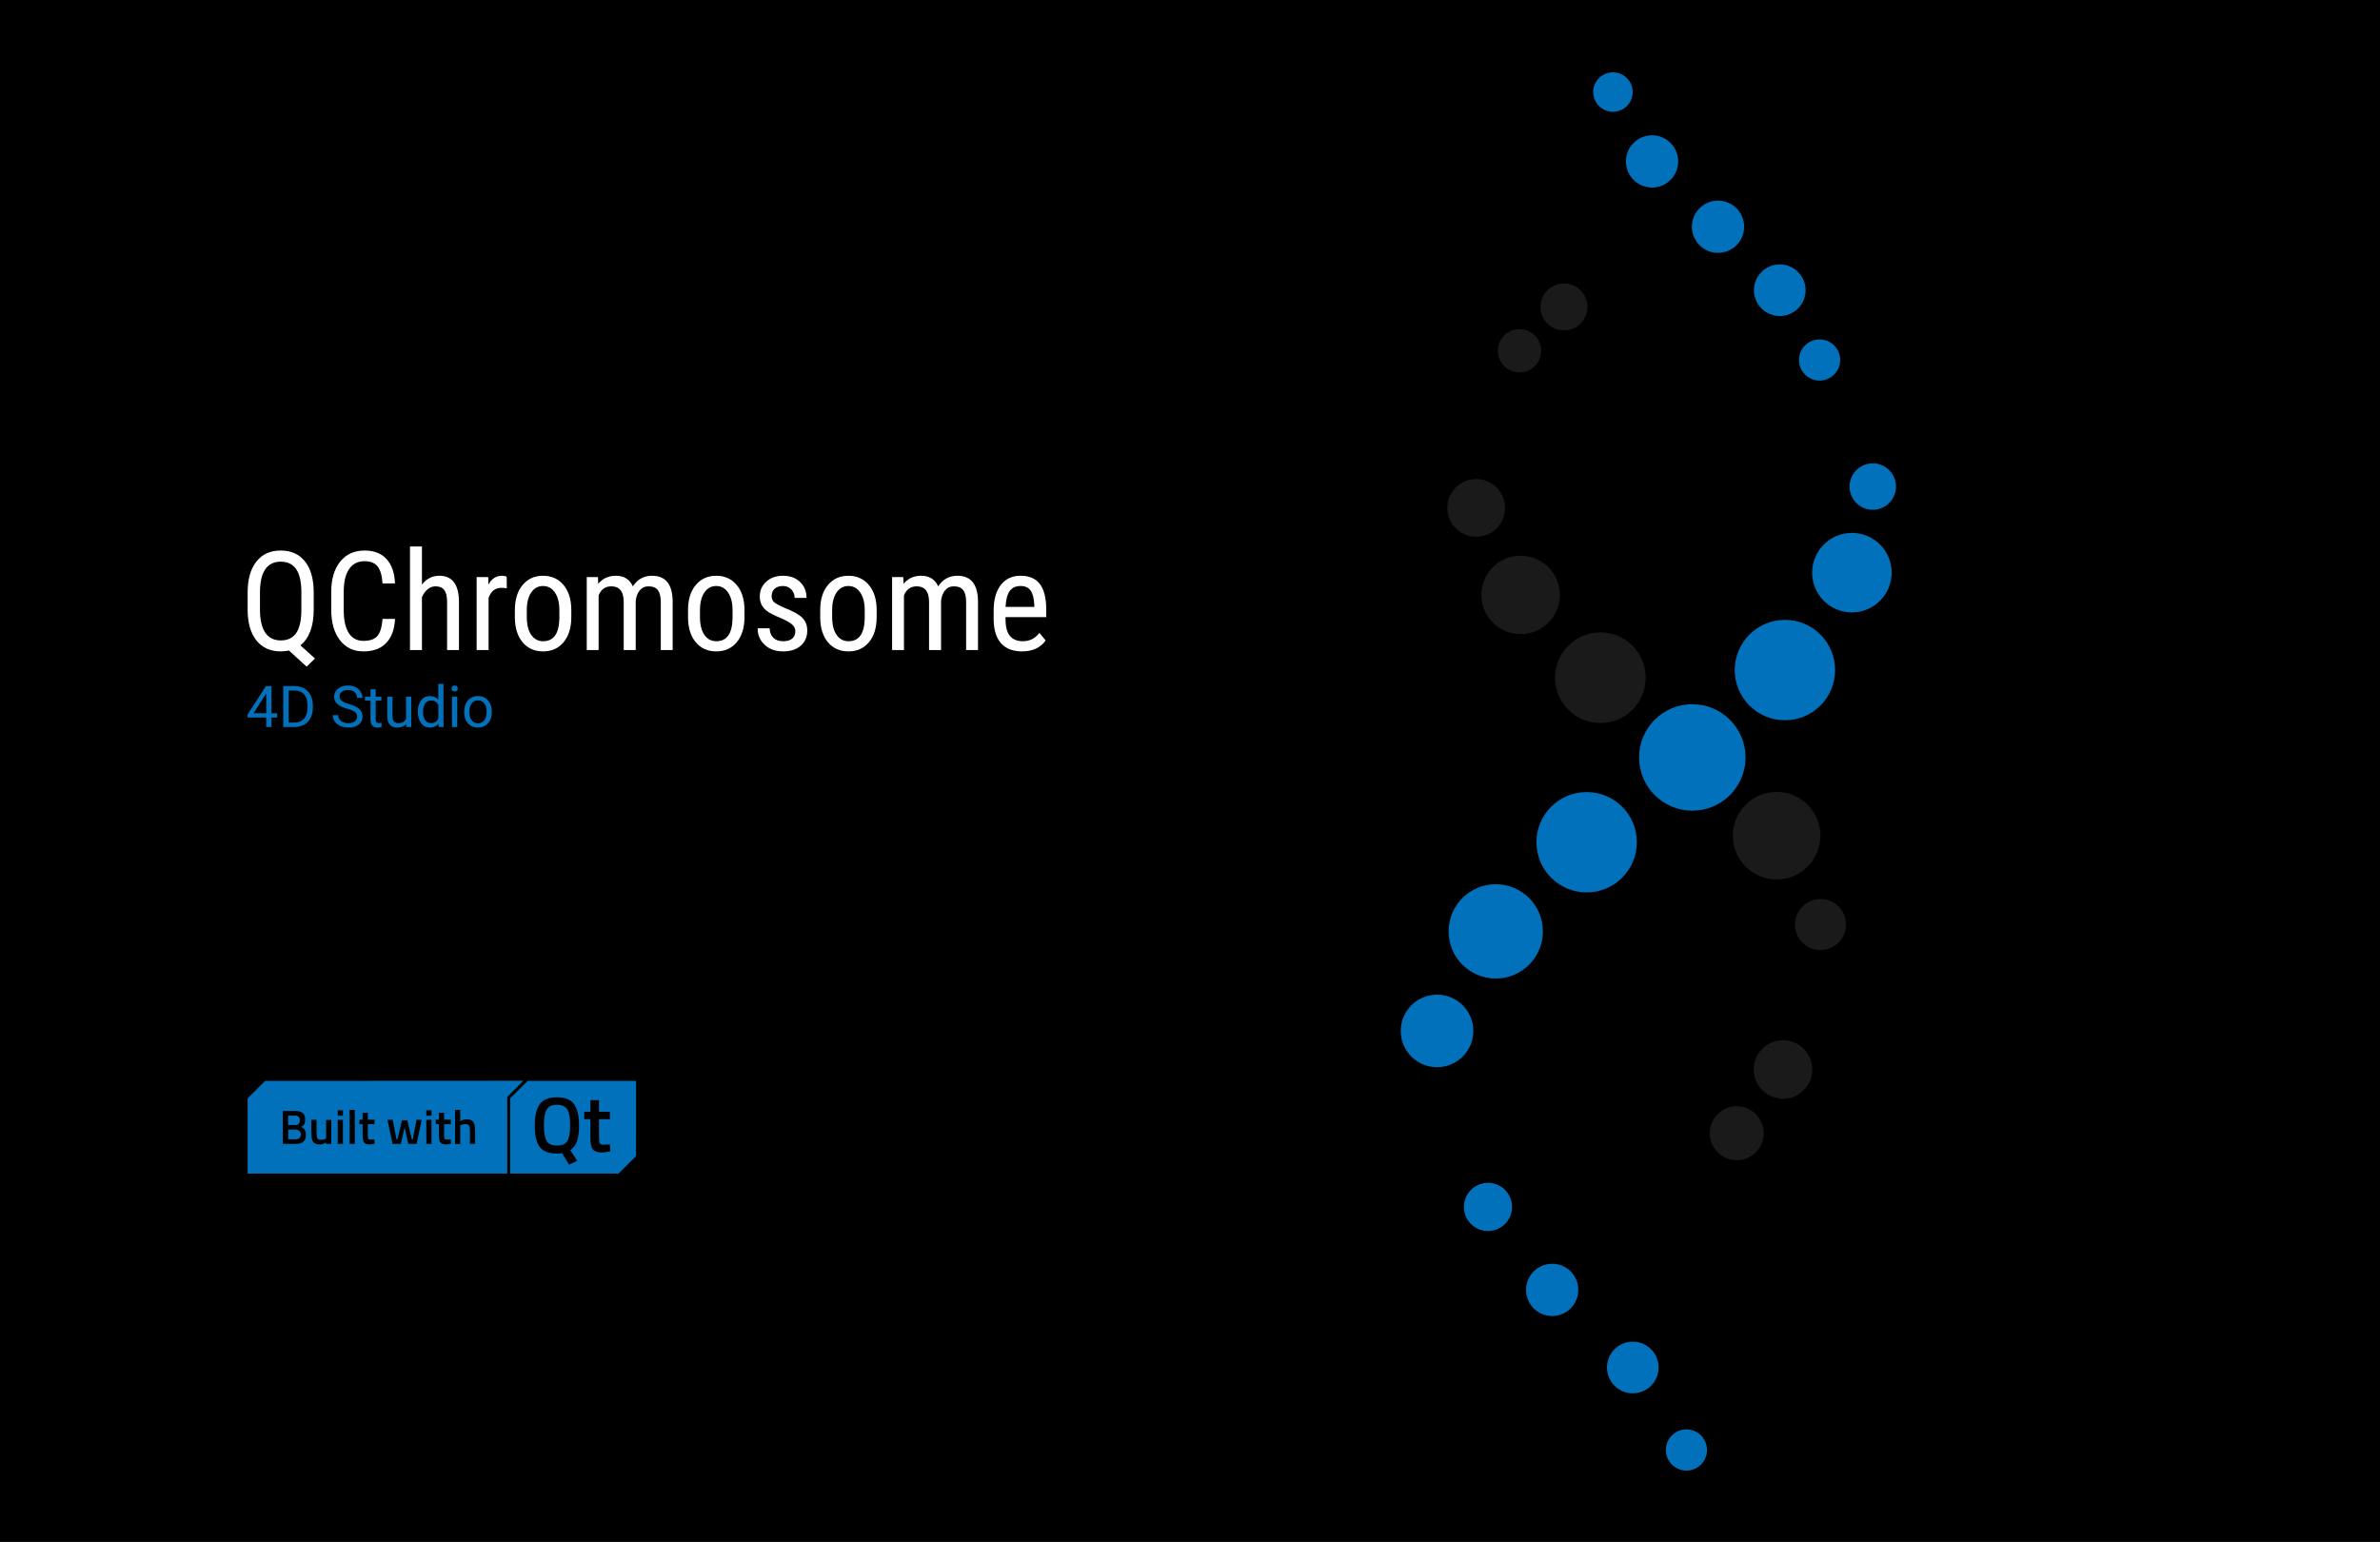 <?xml version="1.0" encoding="UTF-8" standalone="no"?>
<!-- Created with Inkscape (http://www.inkscape.org/) -->

<svg
   xmlns:dc="http://purl.org/dc/elements/1.1/"
   xmlns:cc="http://creativecommons.org/ns#"
   xmlns:rdf="http://www.w3.org/1999/02/22-rdf-syntax-ns#"
   xmlns:svg="http://www.w3.org/2000/svg"
   xmlns="http://www.w3.org/2000/svg"
   xmlns:sodipodi="http://sodipodi.sourceforge.net/DTD/sodipodi-0.dtd"
   xmlns:inkscape="http://www.inkscape.org/namespaces/inkscape"
   width="517"
   height="335"
   id="svg4449"
   version="1.1"
   inkscape:version="0.91 r13725"
   sodipodi:docname="splash.svg">
  <defs
     id="defs4451" />
  <sodipodi:namedview
     id="base"
     pagecolor="#ffffff"
     bordercolor="#666666"
     borderopacity="1.0"
     inkscape:pageopacity="0.0"
     inkscape:pageshadow="2"
     inkscape:zoom="1"
     inkscape:cx="-18.48415"
     inkscape:cy="125.06293"
     inkscape:document-units="px"
     inkscape:current-layer="layer1"
     showgrid="false"
     units="px"
     inkscape:window-width="1600"
     inkscape:window-height="835"
     inkscape:window-x="0"
     inkscape:window-y="0"
     inkscape:window-maximized="1" />
  <g
     inkscape:label="Layer 1"
     inkscape:groupmode="layer"
     id="layer1"
     transform="translate(0,-717.362)">
    <rect
       style="opacity:1;fill:#000000;fill-opacity:1;stroke:none;stroke-width:4;stroke-linecap:round;stroke-linejoin:round;stroke-miterlimit:4;stroke-dasharray:none;stroke-dashoffset:0;stroke-opacity:1"
       id="rect5033"
       width="517"
       height="335"
       x="0"
       y="717.362" />
    <g
       transform="translate(-15.765,815.941)"
       style="font-style:normal;font-weight:normal;font-size:40px;line-height:125%;font-family:sans-serif;letter-spacing:0px;word-spacing:0px;fill:#000000;fill-opacity:1;stroke:none;stroke-width:1px;stroke-linecap:butt;stroke-linejoin:miter;stroke-opacity:1"
       id="flowRoot5008">
      <path
         d="m 83.912,33.848 q 0,2.812 -0.762,4.761 -0.747,1.934 -2.139,3.018 l 3.179,2.856 -1.816,1.772 -3.838,-3.501 q -0.923,0.19 -1.787,0.19 -3.325,0 -5.244,-2.329 -1.904,-2.344 -1.948,-6.577 l 0,-3.882 q 0,-4.307 1.89,-6.709 1.89,-2.417 5.273,-2.417 3.413,0 5.288,2.358 1.875,2.344 1.904,6.65 l 0,3.809 z m -2.681,-3.721 q 0,-3.384 -1.113,-5.024 -1.099,-1.655 -3.398,-1.655 -2.197,0 -3.34,1.67 -1.128,1.67 -1.143,4.922 l 0,3.809 q 0,3.281 1.128,4.995 1.143,1.714 3.384,1.714 2.227,0 3.325,-1.553 1.099,-1.553 1.157,-4.79 l 0,-4.087 z"
         style="font-style:normal;font-variant:normal;font-weight:normal;font-stretch:normal;font-size:30px;font-family:'Roboto Condensed';-inkscape-font-specification:'Roboto Condensed, ';fill:#ffffff"
         id="path4193" />
      <path
         d="m 101.578,35.884 q -0.176,3.428 -1.934,5.244 -1.743,1.816 -4.937,1.816 -3.208,0 -5.098,-2.432 -1.89,-2.446 -1.89,-6.621 l 0,-3.867 q 0,-4.16 1.934,-6.577 1.948,-2.417 5.303,-2.417 3.091,0 4.775,1.86 1.699,1.846 1.846,5.288 l -2.71,0 q -0.176,-2.607 -1.099,-3.721 -0.923,-1.113 -2.812,-1.113 -2.183,0 -3.354,1.714 -1.172,1.699 -1.172,4.995 l 0,3.911 q 0,3.237 1.084,4.966 1.099,1.729 3.193,1.729 2.095,0 3.018,-1.04 0.923,-1.04 1.143,-3.735 l 2.71,0 z"
         style="font-style:normal;font-variant:normal;font-weight:normal;font-stretch:normal;font-size:30px;font-family:'Roboto Condensed';-inkscape-font-specification:'Roboto Condensed, ';fill:#ffffff"
         id="path4195" />
      <path
         d="m 107.423,28.428 q 1.479,-1.919 3.779,-1.919 4.204,0 4.263,5.61 l 0,10.532 -2.578,0 0,-10.415 q 0,-1.86 -0.63,-2.637 -0.615,-0.791 -1.86,-0.791 -0.967,0 -1.743,0.645 -0.762,0.645 -1.23,1.685 l 0,11.514 -2.593,0 0,-22.5 2.593,0 0,8.276 z"
         style="font-style:normal;font-variant:normal;font-weight:normal;font-stretch:normal;font-size:30px;font-family:'Roboto Condensed';-inkscape-font-specification:'Roboto Condensed, ';fill:#ffffff"
         id="path4197" />
      <path
         d="m 125.851,29.234 q -0.542,-0.103 -1.172,-0.103 -1.992,0 -2.783,2.183 l 0,11.338 -2.593,0 0,-15.85 2.52,0 0.044,1.611 q 1.04,-1.904 2.944,-1.904 0.615,0 1.025,0.205 l 0.015,2.52 z"
         style="font-style:normal;font-variant:normal;font-weight:normal;font-stretch:normal;font-size:30px;font-family:'Roboto Condensed';-inkscape-font-specification:'Roboto Condensed, ';fill:#ffffff"
         id="path4199" />
      <path
         d="m 127.608,33.995 q 0,-3.457 1.67,-5.464 1.685,-2.021 4.438,-2.021 2.754,0 4.424,1.963 1.685,1.963 1.729,5.347 l 0,1.67 q 0,3.442 -1.67,5.449 -1.67,2.007 -4.453,2.007 -2.754,0 -4.424,-1.948 -1.655,-1.948 -1.714,-5.273 l 0,-1.729 z m 2.593,1.494 q 0,2.446 0.952,3.853 0.967,1.392 2.593,1.392 3.428,0 3.53,-4.951 l 0,-1.787 q 0,-2.432 -0.967,-3.838 -0.967,-1.421 -2.593,-1.421 -1.597,0 -2.563,1.421 -0.952,1.406 -0.952,3.823 l 0,1.509 z"
         style="font-style:normal;font-variant:normal;font-weight:normal;font-stretch:normal;font-size:30px;font-family:'Roboto Condensed';-inkscape-font-specification:'Roboto Condensed, ';fill:#ffffff"
         id="path4201" />
      <path
         d="m 145.655,26.802 0.059,1.465 q 1.45,-1.758 3.823,-1.758 2.651,0 3.706,2.3 1.494,-2.3 4.16,-2.3 4.38,0 4.482,5.464 l 0,10.679 -2.578,0 0,-10.43 q 0,-1.729 -0.615,-2.563 -0.615,-0.85 -2.08,-0.85 -1.172,0 -1.904,0.908 -0.732,0.908 -0.85,2.314 l 0,10.62 -2.607,0 0,-10.547 q -0.044,-3.296 -2.681,-3.296 -1.963,0 -2.769,1.963 l 0,11.88 -2.578,0 0,-15.85 2.432,0 z"
         style="font-style:normal;font-variant:normal;font-weight:normal;font-stretch:normal;font-size:30px;font-family:'Roboto Condensed';-inkscape-font-specification:'Roboto Condensed, ';fill:#ffffff"
         id="path4203" />
      <path
         d="m 165.226,33.995 q 0,-3.457 1.67,-5.464 1.685,-2.021 4.438,-2.021 2.754,0 4.424,1.963 1.685,1.963 1.729,5.347 l 0,1.67 q 0,3.442 -1.67,5.449 -1.67,2.007 -4.453,2.007 -2.754,0 -4.424,-1.948 -1.655,-1.948 -1.714,-5.273 l 0,-1.729 z m 2.593,1.494 q 0,2.446 0.952,3.853 0.967,1.392 2.593,1.392 3.428,0 3.53,-4.951 l 0,-1.787 q 0,-2.432 -0.967,-3.838 -0.967,-1.421 -2.593,-1.421 -1.597,0 -2.563,1.421 -0.952,1.406 -0.952,3.823 l 0,1.509 z"
         style="font-style:normal;font-variant:normal;font-weight:normal;font-stretch:normal;font-size:30px;font-family:'Roboto Condensed';-inkscape-font-specification:'Roboto Condensed, ';fill:#ffffff"
         id="path4205" />
      <path
         d="m 188.531,38.594 q 0,-0.835 -0.63,-1.436 -0.63,-0.601 -2.432,-1.406 -2.095,-0.864 -2.959,-1.479 -0.85,-0.615 -1.274,-1.392 -0.425,-0.791 -0.425,-1.875 0,-1.934 1.406,-3.208 1.421,-1.289 3.618,-1.289 2.314,0 3.721,1.348 1.406,1.348 1.406,3.457 l -2.578,0 q 0,-1.069 -0.718,-1.816 -0.718,-0.762 -1.831,-0.762 -1.143,0 -1.802,0.601 -0.645,0.586 -0.645,1.582 0,0.791 0.469,1.274 0.483,0.483 2.3,1.274 2.886,1.128 3.926,2.212 1.04,1.069 1.04,2.725 0,2.065 -1.421,3.311 -1.421,1.23 -3.809,1.23 -2.476,0 -4.014,-1.421 -1.538,-1.421 -1.538,-3.604 l 2.607,0 q 0.044,1.318 0.806,2.065 0.762,0.747 2.139,0.747 1.289,0 1.963,-0.571 0.674,-0.586 0.674,-1.567 z"
         style="font-style:normal;font-variant:normal;font-weight:normal;font-stretch:normal;font-size:30px;font-family:'Roboto Condensed';-inkscape-font-specification:'Roboto Condensed, ';fill:#ffffff"
         id="path4207" />
      <path
         d="m 193.937,33.995 q 0,-3.457 1.67,-5.464 1.685,-2.021 4.438,-2.021 2.754,0 4.424,1.963 1.685,1.963 1.729,5.347 l 0,1.67 q 0,3.442 -1.67,5.449 -1.67,2.007 -4.453,2.007 -2.754,0 -4.424,-1.948 -1.655,-1.948 -1.714,-5.273 l 0,-1.729 z m 2.593,1.494 q 0,2.446 0.952,3.853 0.967,1.392 2.593,1.392 3.428,0 3.53,-4.951 l 0,-1.787 q 0,-2.432 -0.967,-3.838 -0.967,-1.421 -2.593,-1.421 -1.597,0 -2.563,1.421 -0.952,1.406 -0.952,3.823 l 0,1.509 z"
         style="font-style:normal;font-variant:normal;font-weight:normal;font-stretch:normal;font-size:30px;font-family:'Roboto Condensed';-inkscape-font-specification:'Roboto Condensed, ';fill:#ffffff"
         id="path4209" />
      <path
         d="m 211.983,26.802 0.059,1.465 q 1.45,-1.758 3.823,-1.758 2.651,0 3.706,2.3 1.494,-2.3 4.16,-2.3 4.38,0 4.482,5.464 l 0,10.679 -2.578,0 0,-10.43 q 0,-1.729 -0.615,-2.563 -0.615,-0.85 -2.08,-0.85 -1.172,0 -1.904,0.908 -0.732,0.908 -0.85,2.314 l 0,10.62 -2.607,0 0,-10.547 q -0.044,-3.296 -2.681,-3.296 -1.963,0 -2.769,1.963 l 0,11.88 -2.578,0 0,-15.85 2.432,0 z"
         style="font-style:normal;font-variant:normal;font-weight:normal;font-stretch:normal;font-size:30px;font-family:'Roboto Condensed';-inkscape-font-specification:'Roboto Condensed, ';fill:#ffffff"
         id="path4211" />
      <path
         d="m 237.765,42.945 q -2.959,0 -4.541,-1.758 -1.582,-1.772 -1.611,-5.186 l 0,-1.919 q 0,-3.545 1.538,-5.552 1.553,-2.021 4.321,-2.021 2.783,0 4.16,1.772 1.377,1.772 1.406,5.522 l 0,1.699 -8.848,0 0,0.366 q 0,2.549 0.952,3.706 0.967,1.157 2.769,1.157 1.143,0 2.007,-0.425 0.879,-0.439 1.641,-1.377 l 1.348,1.641 q -1.685,2.373 -5.142,2.373 z m -0.293,-14.209 q -1.611,0 -2.388,1.113 -0.776,1.099 -0.879,3.428 l 6.24,0 0,-0.352 q -0.103,-2.256 -0.82,-3.223 -0.703,-0.967 -2.153,-0.967 z"
         style="font-style:normal;font-variant:normal;font-weight:normal;font-stretch:normal;font-size:30px;font-family:'Roboto Condensed';-inkscape-font-specification:'Roboto Condensed, ';fill:#ffffff"
         id="path4213" />
    </g>
    <g
       transform="translate(-42.959,788.612)"
       style="font-style:normal;font-weight:normal;font-size:40px;line-height:125%;font-family:sans-serif;letter-spacing:0px;word-spacing:0px;fill:#0271bc;fill-opacity:1;stroke:none;stroke-width:1px;stroke-linecap:butt;stroke-linejoin:miter;stroke-opacity:1"
       id="flowRoot5016">
      <path
         d="m 101.933,83.715 1.233,0 0,0.922 -1.233,0 0,2.063 -1.135,0 0,-2.063 -4.047,0 0,-0.665 3.979,-6.158 1.202,0 0,5.902 z m -3.9,0 2.765,0 0,-4.358 -0.134,0.244 -2.631,4.114 z"
         style="font-style:normal;font-variant:normal;font-weight:normal;font-stretch:normal;font-size:12.5px;font-family:Roboto;-inkscape-font-specification:Roboto;fill:#0271bc;fill-opacity:1"
         id="path4176" />
      <path
         d="m 104.49,86.7 0,-8.887 2.509,0 q 1.16,0 2.051,0.513 0.891,0.513 1.373,1.459 0.488,0.946 0.494,2.173 l 0,0.568 q 0,1.257 -0.488,2.203 -0.482,0.946 -1.385,1.453 -0.897,0.507 -2.094,0.519 l -2.46,0 z m 1.172,-7.922 0,6.964 1.233,0 q 1.355,0 2.106,-0.842 0.757,-0.842 0.757,-2.399 l 0,-0.519 q 0,-1.514 -0.714,-2.35 -0.708,-0.842 -2.014,-0.854 l -1.367,0 z"
         style="font-style:normal;font-variant:normal;font-weight:normal;font-stretch:normal;font-size:12.5px;font-family:Roboto;-inkscape-font-specification:Roboto;fill:#0271bc;fill-opacity:1"
         id="path4178" />
      <path
         d="m 118.413,82.738 q -1.508,-0.433 -2.197,-1.062 -0.684,-0.635 -0.684,-1.562 0,-1.05 0.836,-1.733 0.842,-0.69 2.185,-0.69 0.916,0 1.63,0.354 0.72,0.354 1.111,0.977 0.397,0.623 0.397,1.361 l -1.178,0 q 0,-0.806 -0.513,-1.263 -0.513,-0.464 -1.447,-0.464 -0.867,0 -1.355,0.385 -0.482,0.378 -0.482,1.056 0,0.543 0.458,0.922 0.464,0.372 1.569,0.684 1.111,0.311 1.733,0.69 0.629,0.372 0.928,0.873 0.305,0.5 0.305,1.178 0,1.08 -0.842,1.733 -0.842,0.647 -2.252,0.647 -0.916,0 -1.709,-0.348 -0.793,-0.354 -1.227,-0.964 -0.427,-0.61 -0.427,-1.385 l 1.178,0 q 0,0.806 0.592,1.276 0.598,0.464 1.593,0.464 0.928,0 1.422,-0.378 0.494,-0.378 0.494,-1.031 0,-0.653 -0.458,-1.007 -0.458,-0.36 -1.66,-0.708 z"
         style="font-style:normal;font-variant:normal;font-weight:normal;font-stretch:normal;font-size:12.5px;font-family:Roboto;-inkscape-font-specification:Roboto;fill:#0271bc;fill-opacity:1"
         id="path4180" />
      <path
         d="m 124.571,78.496 0,1.599 1.233,0 0,0.873 -1.233,0 0,4.095 q 0,0.397 0.165,0.598 0.165,0.195 0.562,0.195 0.195,0 0.537,-0.073 l 0,0.916 q -0.446,0.122 -0.867,0.122 -0.757,0 -1.141,-0.458 -0.385,-0.458 -0.385,-1.3 l 0,-4.095 -1.202,0 0,-0.873 1.202,0 0,-1.599 1.129,0 z"
         style="font-style:normal;font-variant:normal;font-weight:normal;font-stretch:normal;font-size:12.5px;font-family:Roboto;-inkscape-font-specification:Roboto;fill:#0271bc;fill-opacity:1"
         id="path4182" />
      <path
         d="m 131.193,86.046 q -0.659,0.775 -1.935,0.775 -1.056,0 -1.611,-0.61 -0.549,-0.616 -0.555,-1.819 l 0,-4.297 1.129,0 0,4.266 q 0,1.501 1.221,1.501 1.294,0 1.721,-0.964 l 0,-4.803 1.129,0 0,6.604 -1.074,0 -0.024,-0.653 z"
         style="font-style:normal;font-variant:normal;font-weight:normal;font-stretch:normal;font-size:12.5px;font-family:Roboto;-inkscape-font-specification:Roboto;fill:#0271bc;fill-opacity:1"
         id="path4184" />
      <path
         d="m 133.726,83.343 q 0,-1.52 0.72,-2.441 0.72,-0.928 1.886,-0.928 1.16,0 1.837,0.793 l 0,-3.442 1.129,0 0,9.375 -1.038,0 -0.055,-0.708 q -0.677,0.83 -1.886,0.83 -1.147,0 -1.874,-0.94 -0.72,-0.94 -0.72,-2.454 l 0,-0.085 z m 1.129,0.128 q 0,1.123 0.464,1.758 0.464,0.635 1.282,0.635 1.074,0 1.569,-0.964 l 0,-3.033 q -0.507,-0.934 -1.556,-0.934 -0.83,0 -1.294,0.641 -0.464,0.641 -0.464,1.898 z"
         style="font-style:normal;font-variant:normal;font-weight:normal;font-stretch:normal;font-size:12.5px;font-family:Roboto;-inkscape-font-specification:Roboto;fill:#0271bc;fill-opacity:1"
         id="path4186" />
      <path
         d="m 142.283,86.7 -1.129,0 0,-6.604 1.129,0 0,6.604 z m -1.221,-8.356 q 0,-0.275 0.165,-0.464 0.171,-0.189 0.5,-0.189 0.33,0 0.5,0.189 0.171,0.189 0.171,0.464 0,0.275 -0.171,0.458 -0.171,0.183 -0.5,0.183 -0.33,0 -0.5,-0.183 -0.165,-0.183 -0.165,-0.458 z"
         style="font-style:normal;font-variant:normal;font-weight:normal;font-stretch:normal;font-size:12.5px;font-family:Roboto;-inkscape-font-specification:Roboto;fill:#0271bc;fill-opacity:1"
         id="path4188" />
      <path
         d="m 143.785,83.337 q 0,-0.97 0.378,-1.746 0.385,-0.775 1.062,-1.196 0.684,-0.421 1.556,-0.421 1.349,0 2.179,0.934 0.836,0.934 0.836,2.484 l 0,0.079 q 0,0.964 -0.372,1.733 -0.366,0.763 -1.056,1.19 -0.684,0.427 -1.575,0.427 -1.343,0 -2.179,-0.934 -0.83,-0.934 -0.83,-2.472 l 0,-0.079 z m 1.135,0.134 q 0,1.099 0.507,1.764 0.513,0.665 1.367,0.665 0.861,0 1.367,-0.671 0.507,-0.677 0.507,-1.892 0,-1.086 -0.519,-1.758 -0.513,-0.677 -1.367,-0.677 -0.836,0 -1.349,0.665 -0.513,0.665 -0.513,1.904 z"
         style="font-style:normal;font-variant:normal;font-weight:normal;font-stretch:normal;font-size:12.5px;font-family:Roboto;-inkscape-font-specification:Roboto;fill:#0271bc;fill-opacity:1"
         id="path4190" />
    </g>
    <g
       id="g5065"
       transform="matrix(0.297,0,0,0.297,53.792,952.166)"
       style="fill:#0271bc;fill-opacity:1">
      <path
         id="path5067"
         d="m 38.2,28.8 c 0,-2.2 -1.2,-3.3 -3.6,-3.3 l -5,0 0,6.9 5.2,0 c 2.3,0 3.4,-1.2 3.4,-3.6 z"
         inkscape:connector-curvature="0"
         style="fill:#0271bc;fill-opacity:1" />
      <path
         id="path5069"
         d="M 37.7,36.5 C 36.9,36 36,35.7 34.9,35.7 l -5.2,0 0,7.1 5.3,0 c 1.3,0 2.3,-0.3 2.9,-0.8 0.6,-0.5 1,-1.5 1,-2.8 -0.1,-1.3 -0.5,-2.2 -1.2,-2.7 z"
         inkscape:connector-curvature="0"
         style="fill:#0271bc;fill-opacity:1" />
      <path
         id="path5071"
         d="m 12.8,0.1 0,0 -12.8,12.8 0,42.7 0,3.5 0,8.8 8.8,0 3.2,0 177.9,0 0,-56.1 L 201.7,0 12.8,0.1 l 0,0 z m 22.3,46.1 -9.4,0 0,-24.1 9.1,0 c 2.5,0 4.3,0.5 5.5,1.5 1.2,1 1.8,2.6 1.8,4.8 0,1.4 -0.2,2.6 -0.7,3.4 -0.5,0.8 -1.2,1.5 -2.2,2 2.3,0.9 3.4,2.8 3.4,5.6 0.2,4.6 -2.3,6.8 -7.5,6.8 z m 26.1,0 -3.8,0 0,-1.1 c -1.7,1 -3.3,1.5 -4.7,1.5 -2.4,0 -4,-0.7 -4.9,-2 C 47,43.3 46.6,41 46.6,37.8 l 0,-9.2 3.8,0 0,9.2 c 0,2.1 0.2,3.5 0.5,4.3 0.4,0.7 1.2,1.1 2.5,1.1 1.3,0 2.4,-0.2 3.5,-0.7 l 0.5,-0.2 0,-13.6 3.8,0 0,17.5 0,0 z m 8.5,0 -3.8,0 0,-17.6 3.8,0 0,17.6 z m 0,-20.6 -3.8,0 0,-4 3.8,0 0,4 z m 8.7,20.6 -3.8,0 0,-24.9 3.8,0 0,24.9 z m 10.9,0.4 c -2,0 -3.4,-0.5 -4.1,-1.4 -0.7,-0.9 -1.1,-2.6 -1.1,-5.2 l 0,-8.2 -2.3,0 0,-3.3 2.3,0 0,-5.1 3.8,0 0,5.1 4.9,0 0,3.3 -4.9,0 0,7.7 c 0,1.4 0.1,2.4 0.3,2.8 0.2,0.5 0.8,0.7 1.6,0.7 l 2.9,-0.1 0.2,3.1 c -1.6,0.5 -2.8,0.6 -3.6,0.6 z m 34.3,-0.4 -6.1,0 -2.7,-12.1 -2.7,12.1 -6.1,0 -3.7,-17.6 3.8,0 2.8,14.3 0.7,0 3.3,-14 3.9,0 3.3,14 0.7,0 2.7,-14.3 3.8,0 -3.7,17.6 z m 10.9,0 -3.8,0 0,-17.6 3.8,0 0,17.6 z m 0,-20.6 -3.8,0 0,-4 3.8,0 0,4 z m 10.6,21 c -2,0 -3.4,-0.5 -4.1,-1.4 -0.7,-0.9 -1.1,-2.6 -1.1,-5.2 l 0,-8.2 -2.3,0 0,-3.3 2.3,0 0,-5.1 3.8,0 0,5.1 4.9,0 0,3.3 -4.9,0 0,7.7 c 0,1.4 0.1,2.4 0.3,2.8 0.2,0.5 0.8,0.7 1.6,0.7 l 2.9,-0.1 0.2,3.1 c -1.6,0.5 -2.8,0.6 -3.6,0.6 z m 21.3,-0.4 -3.8,0 0,-9.3 c 0,-1.9 -0.2,-3.2 -0.6,-4 -0.4,-0.8 -1.2,-1.2 -2.5,-1.2 -1.1,0 -2.3,0.2 -3.4,0.6 l -0.6,0.2 0,13.8 -3.8,0 0,-25 3.8,0 0,8.2 c 1.7,-0.9 3.3,-1.3 4.8,-1.3 2.3,0 3.9,0.7 4.8,2 0.9,1.3 1.3,3.5 1.3,6.6 l 0,9.4 z"
         inkscape:connector-curvature="0"
         style="fill:#0271bc;fill-opacity:1" />
      <path
         id="path5073"
         d="m 275.3,0.1 -3.2,0 -67.3,0 0,0 -12.8,12.8 0,42.7 0,3.5 0,8.8 8.8,0 3.2,0 67.3,0 0,0 12.8,-12.8 0,-42.7 0,-3.5 0,-8.8 -8.8,0 z m -34.2,58.5 -6,2.8 -5.2,-8.5 c -0.7,0.2 -1.9,0.4 -3.6,0.4 -6.1,0 -10.3,-1.6 -12.7,-4.9 -2.4,-3.3 -3.6,-8.4 -3.6,-15.5 0,-7.1 1.2,-12.3 3.6,-15.7 2.4,-3.4 6.6,-5.1 12.6,-5.1 6,0 10.2,1.7 12.6,5.1 2.4,3.4 3.6,8.6 3.6,15.7 0,4.7 -0.5,8.4 -1.5,11.3 -1,2.9 -2.6,5.1 -4.9,6.6 l 5.1,7.8 z m 18.2,-6.1 c -3.3,0 -5.6,-0.8 -6.8,-2.3 -1.2,-1.5 -1.8,-4.4 -1.8,-8.6 l 0,-13.5 -4.5,0 0,-5.4 4.5,0 0,-8.5 6.3,0 0,8.5 8,0 0,5.4 -8,0 0,12.8 c 0,2.4 0.2,3.9 0.5,4.7 0.3,0.8 1.2,1.2 2.7,1.2 l 4.8,-0.2 0.3,5.1 c -2.6,0.5 -4.6,0.8 -6,0.8 z"
         inkscape:connector-curvature="0"
         style="fill:#0271bc;fill-opacity:1" />
      <path
         id="path5075"
         d="m 226.2,17.6 c -3.7,0 -6.2,1.2 -7.5,3.6 -1.4,2.4 -2,6.3 -2,11.5 0,5.3 0.7,9.1 2,11.3 1.3,2.3 3.8,3.4 7.6,3.4 3.8,0 6.2,-1.1 7.6,-3.4 1.3,-2.2 2,-6 2,-11.3 0,-5.3 -0.7,-9.2 -2,-11.6 -1.5,-2.3 -4,-3.5 -7.7,-3.5 z"
         inkscape:connector-curvature="0"
         style="fill:#0271bc;fill-opacity:1" />
    </g>
    <g
       transform="matrix(0.529,0,0,0.529,160.028,596.814)"
       id="g4431">
      <circle
         r="21.861"
         cy="538.965"
         cx="392.414"
         id="path4149"
         style="opacity:1;fill:#0271bc;fill-opacity:1;stroke:none;stroke-width:0.5;stroke-linecap:round;stroke-linejoin:round;stroke-miterlimit:4;stroke-dasharray:none;stroke-dashoffset:0;stroke-opacity:1" />
      <circle
         style="opacity:1;fill:#0271bc;fill-opacity:1;stroke:none;stroke-width:0.5;stroke-linecap:round;stroke-linejoin:round;stroke-miterlimit:4;stroke-dasharray:none;stroke-dashoffset:0;stroke-opacity:1"
         id="circle4151"
         cx="430.449"
         cy="503.072"
         r="20.611" />
      <circle
         r="16.325"
         cy="463.072"
         cx="457.949"
         id="circle4153"
         style="opacity:1;fill:#0271bc;fill-opacity:1;stroke:none;stroke-width:0.5;stroke-linecap:round;stroke-linejoin:round;stroke-miterlimit:4;stroke-dasharray:none;stroke-dashoffset:0;stroke-opacity:1" />
      <circle
         style="opacity:1;fill:#0271bc;fill-opacity:1;stroke:none;stroke-width:0.5;stroke-linecap:round;stroke-linejoin:round;stroke-miterlimit:4;stroke-dasharray:none;stroke-dashoffset:0;stroke-opacity:1"
         id="circle4155"
         cx="466.521"
         cy="427.715"
         r="9.54" />
      <circle
         r="20.611"
         cy="573.786"
         cx="349.021"
         id="circle4157"
         style="opacity:1;fill:#0271bc;fill-opacity:1;stroke:none;stroke-width:0.5;stroke-linecap:round;stroke-linejoin:round;stroke-miterlimit:4;stroke-dasharray:none;stroke-dashoffset:0;stroke-opacity:1" />
      <circle
         style="opacity:1;fill:#0271bc;fill-opacity:1;stroke:none;stroke-width:0.5;stroke-linecap:round;stroke-linejoin:round;stroke-miterlimit:4;stroke-dasharray:none;stroke-dashoffset:0;stroke-opacity:1"
         id="circle4163"
         cx="311.699"
         cy="610.393"
         r="19.361" />
      <circle
         r="14.897"
         cy="651.286"
         cx="287.592"
         id="circle4165"
         style="opacity:1;fill:#0271bc;fill-opacity:1;stroke:none;stroke-width:0.5;stroke-linecap:round;stroke-linejoin:round;stroke-miterlimit:4;stroke-dasharray:none;stroke-dashoffset:0;stroke-opacity:1" />
      <circle
         r="9.896"
         cy="723.563"
         cx="308.502"
         id="circle4169"
         style="opacity:1;fill:#0271bc;fill-opacity:1;stroke:none;stroke-width:0.5;stroke-linecap:round;stroke-linejoin:round;stroke-miterlimit:4;stroke-dasharray:none;stroke-dashoffset:0;stroke-opacity:1" />
      <circle
         r="10.73"
         cy="757.638"
         cx="334.871"
         id="circle4173"
         style="opacity:1;fill:#0271bc;fill-opacity:1;stroke:none;stroke-width:0.5;stroke-linecap:round;stroke-linejoin:round;stroke-miterlimit:4;stroke-dasharray:none;stroke-dashoffset:0;stroke-opacity:1" />
      <circle
         style="opacity:1;fill:#0271bc;fill-opacity:1;stroke:none;stroke-width:0.5;stroke-linecap:round;stroke-linejoin:round;stroke-miterlimit:4;stroke-dasharray:none;stroke-dashoffset:0;stroke-opacity:1"
         id="circle4175"
         cx="367.975"
         cy="789.503"
         r="10.604" />
      <circle
         r="8.457"
         cy="823.391"
         cx="389.996"
         id="circle4177"
         style="opacity:1;fill:#0271bc;fill-opacity:1;stroke:none;stroke-width:0.5;stroke-linecap:round;stroke-linejoin:round;stroke-miterlimit:4;stroke-dasharray:none;stroke-dashoffset:0;stroke-opacity:1" />
      <circle
         style="opacity:1;fill:#0271bc;fill-opacity:1;stroke:none;stroke-width:0.5;stroke-linecap:round;stroke-linejoin:round;stroke-miterlimit:4;stroke-dasharray:none;stroke-dashoffset:0;stroke-opacity:1"
         id="circle4171-6"
         cx="375.886"
         cy="294.176"
         r="10.73" />
      <circle
         r="10.73"
         cy="321.001"
         cx="402.97"
         id="circle4173-7"
         style="opacity:1;fill:#0271bc;fill-opacity:1;stroke:none;stroke-width:0.5;stroke-linecap:round;stroke-linejoin:round;stroke-miterlimit:4;stroke-dasharray:none;stroke-dashoffset:0;stroke-opacity:1" />
      <circle
         style="opacity:1;fill:#0271bc;fill-opacity:1;stroke:none;stroke-width:0.5;stroke-linecap:round;stroke-linejoin:round;stroke-miterlimit:4;stroke-dasharray:none;stroke-dashoffset:0;stroke-opacity:1"
         id="circle4175-5"
         cx="428.332"
         cy="347.067"
         r="10.604" />
      <circle
         r="8.457"
         cy="375.73"
         cx="444.676"
         id="circle4177-3"
         style="opacity:1;fill:#0271bc;fill-opacity:1;stroke:none;stroke-width:0.5;stroke-linecap:round;stroke-linejoin:round;stroke-miterlimit:4;stroke-dasharray:none;stroke-dashoffset:0;stroke-opacity:1" />
      <circle
         style="opacity:1;fill:#0271bc;fill-opacity:1;stroke:none;stroke-width:0.5;stroke-linecap:round;stroke-linejoin:round;stroke-miterlimit:4;stroke-dasharray:none;stroke-dashoffset:0;stroke-opacity:1"
         id="circle4218"
         cx="359.824"
         cy="265.689"
         r="8.103" />
    </g>
    <g
       transform="matrix(0.529,0,0,0.529,160.028,596.814)"
       id="g4293"
       style="fill:#1a1a1a">
      <circle
         style="opacity:1;fill:#1a1a1a;fill-opacity:1;stroke:none;stroke-width:0.5;stroke-linecap:round;stroke-linejoin:round;stroke-miterlimit:4;stroke-dasharray:none;stroke-dashoffset:0;stroke-opacity:1"
         id="circle4179"
         cx="427.039"
         cy="571.09"
         r="17.986" />
      <circle
         r="10.486"
         cy="607.59"
         cx="445.039"
         id="circle4181"
         style="opacity:1;fill:#1a1a1a;fill-opacity:1;stroke:none;stroke-width:0.5;stroke-linecap:round;stroke-linejoin:round;stroke-miterlimit:4;stroke-dasharray:none;stroke-dashoffset:0;stroke-opacity:1" />
      <circle
         style="opacity:1;fill:#1a1a1a;fill-opacity:1;stroke:none;stroke-width:0.5;stroke-linecap:round;stroke-linejoin:round;stroke-miterlimit:4;stroke-dasharray:none;stroke-dashoffset:0;stroke-opacity:1"
         id="circle4183"
         cx="354.664"
         cy="506.215"
         r="18.611" />
      <circle
         r="16.111"
         cy="472.215"
         cx="321.914"
         id="circle4185"
         style="opacity:1;fill:#1a1a1a;fill-opacity:1;stroke:none;stroke-width:0.5;stroke-linecap:round;stroke-linejoin:round;stroke-miterlimit:4;stroke-dasharray:none;stroke-dashoffset:0;stroke-opacity:1" />
      <circle
         style="opacity:1;fill:#1a1a1a;fill-opacity:1;stroke:none;stroke-width:0.5;stroke-linecap:round;stroke-linejoin:round;stroke-miterlimit:4;stroke-dasharray:none;stroke-dashoffset:0;stroke-opacity:1"
         id="circle4187"
         cx="303.664"
         cy="436.465"
         r="11.861" />
      <circle
         r="8.896"
         cy="371.942"
         cx="321.453"
         id="circle4220"
         style="opacity:1;fill:#1a1a1a;fill-opacity:1;stroke:none;stroke-width:0.5;stroke-linecap:round;stroke-linejoin:round;stroke-miterlimit:4;stroke-dasharray:none;stroke-dashoffset:0;stroke-opacity:1" />
      <circle
         style="opacity:1;fill:#1a1a1a;fill-opacity:1;stroke:none;stroke-width:0.5;stroke-linecap:round;stroke-linejoin:round;stroke-miterlimit:4;stroke-dasharray:none;stroke-dashoffset:0;stroke-opacity:1"
         id="circle4222"
         cx="339.703"
         cy="353.942"
         r="9.646" />
      <circle
         r="11.087"
         cy="693.296"
         cx="410.66"
         id="circle4220-5"
         style="opacity:1;fill:#1a1a1a;fill-opacity:1;stroke:none;stroke-width:0.5;stroke-linecap:round;stroke-linejoin:round;stroke-miterlimit:4;stroke-dasharray:none;stroke-dashoffset:0;stroke-opacity:1" />
      <circle
         style="opacity:1;fill:#1a1a1a;fill-opacity:1;stroke:none;stroke-width:0.5;stroke-linecap:round;stroke-linejoin:round;stroke-miterlimit:4;stroke-dasharray:none;stroke-dashoffset:0;stroke-opacity:1"
         id="circle4222-6"
         cx="429.655"
         cy="667.113"
         r="12.022" />
    </g>
  </g>
</svg>
